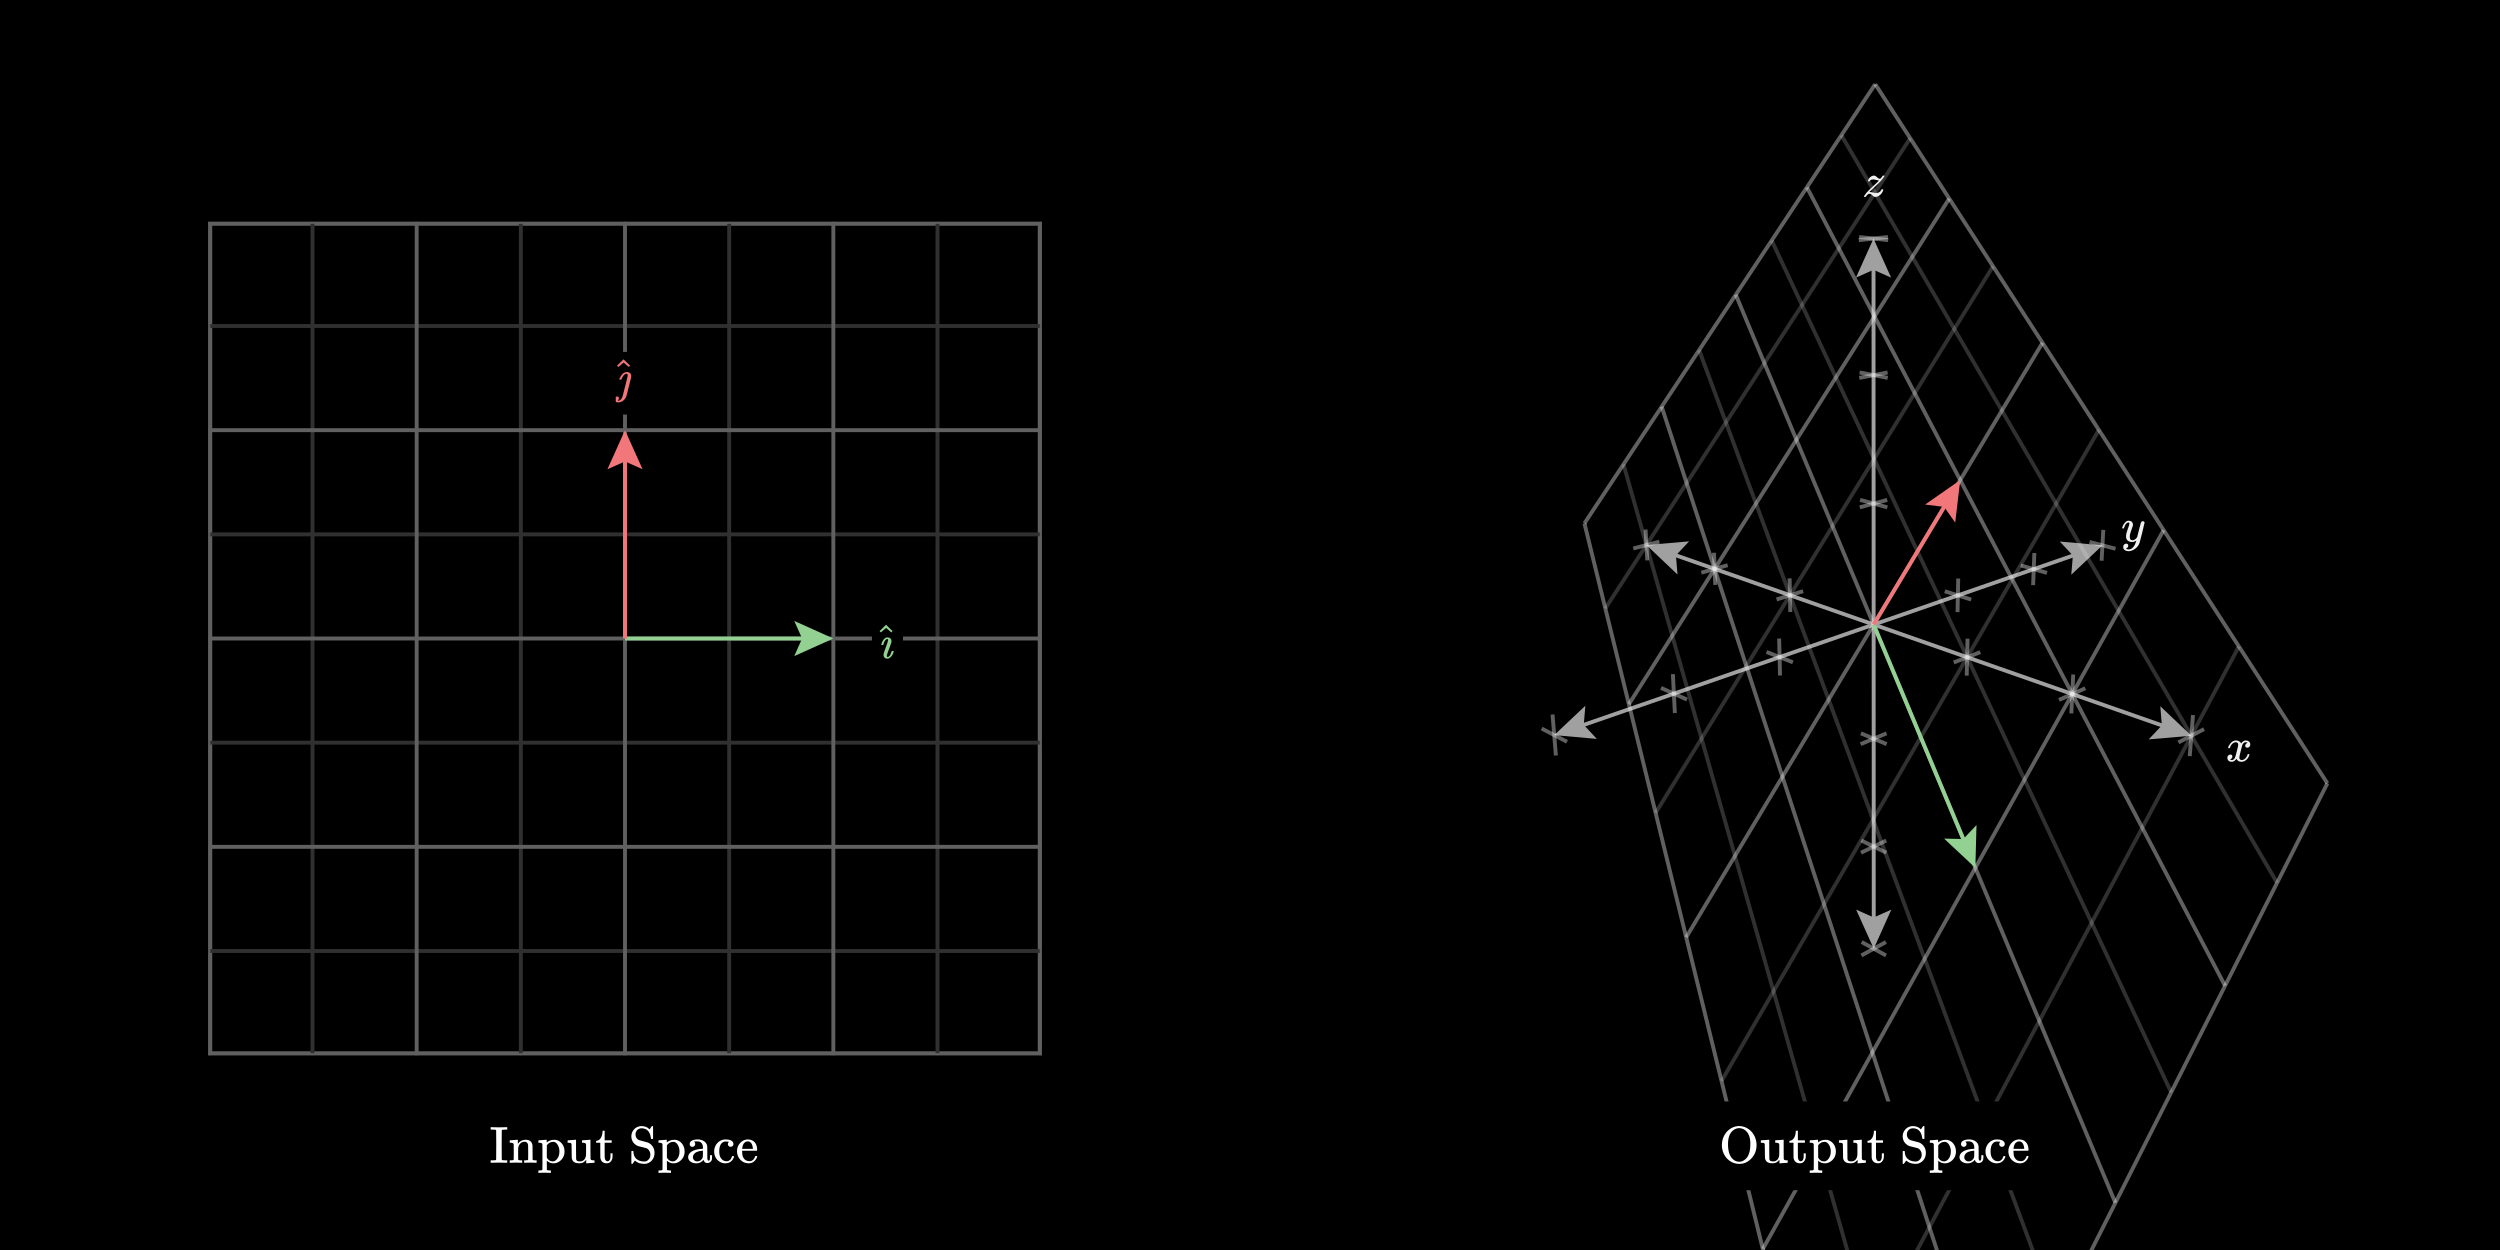 <svg width="960" height="480" viewBox="0 0 960 480" fill="none" xmlns="http://www.w3.org/2000/svg">
<rect x="0" y="0" width="960" height="480" fill="#808080" stroke="none"/>
<g clip-path="url(#clip0_1179_1335)">
<rect width="960" height="480" fill="black"/>
<path d="M867.963 281.336H852.349V296.28H867.963V281.336Z" fill="black"/>
<g clip-path="url(#clip1_1179_1335)">
<path d="M855.599 287.105C855.683 286.598 856.009 286.013 856.576 285.349C857.143 284.686 857.843 284.348 858.675 284.336C859.098 284.336 859.484 284.445 859.834 284.662C860.183 284.879 860.443 285.15 860.612 285.476C861.118 284.716 861.728 284.336 862.44 284.336C862.886 284.336 863.272 284.469 863.598 284.734C863.924 285 864.093 285.356 864.105 285.802C864.105 286.152 864.02 286.435 863.851 286.653C863.682 286.87 863.519 287.002 863.363 287.051C863.206 287.099 863.067 287.123 862.946 287.123C862.717 287.123 862.53 287.057 862.385 286.924C862.241 286.791 862.168 286.616 862.168 286.399C862.168 285.844 862.47 285.464 863.073 285.259C862.94 285.102 862.699 285.024 862.349 285.024C862.192 285.024 862.078 285.036 862.005 285.06C861.547 285.253 861.209 285.651 860.992 286.254C860.268 288.921 859.906 290.477 859.906 290.924C859.906 291.261 860.002 291.503 860.195 291.648C860.389 291.792 860.6 291.865 860.829 291.865C861.275 291.865 861.716 291.666 862.15 291.268C862.584 290.869 862.88 290.381 863.037 289.802C863.073 289.681 863.109 289.615 863.145 289.603C863.182 289.59 863.278 289.578 863.435 289.566H863.507C863.688 289.566 863.779 289.615 863.779 289.711C863.779 289.723 863.767 289.79 863.743 289.91C863.55 290.598 863.176 291.207 862.621 291.738C862.066 292.269 861.42 292.534 860.684 292.534C859.84 292.534 859.2 292.154 858.766 291.394C858.271 292.142 857.704 292.516 857.065 292.516H856.956C856.365 292.516 855.942 292.359 855.689 292.046C855.436 291.732 855.303 291.4 855.291 291.05C855.291 290.664 855.406 290.351 855.635 290.109C855.864 289.868 856.135 289.747 856.449 289.747C856.968 289.747 857.227 290.001 857.227 290.507C857.227 290.749 857.155 290.96 857.01 291.141C856.865 291.322 856.727 291.442 856.594 291.503C856.461 291.563 856.383 291.593 856.359 291.593L856.304 291.611C856.304 291.623 856.341 291.648 856.413 291.684C856.485 291.72 856.582 291.762 856.703 291.81C856.823 291.859 856.938 291.877 857.046 291.865C857.481 291.865 857.855 291.593 858.168 291.05C858.277 290.857 858.416 290.447 858.585 289.82C858.754 289.192 858.923 288.541 859.091 287.865C859.26 287.189 859.357 286.791 859.381 286.671C859.441 286.345 859.472 286.11 859.472 285.965C859.472 285.627 859.381 285.386 859.2 285.241C859.019 285.096 858.814 285.024 858.585 285.024C858.102 285.024 857.65 285.217 857.227 285.603C856.805 285.989 856.51 286.484 856.341 287.087C856.316 287.195 856.286 287.256 856.25 287.268C856.214 287.28 856.117 287.292 855.961 287.304H855.707C855.635 287.232 855.599 287.165 855.599 287.105Z" fill="#F0F0F0"/>
</g>
<path d="M827.338 196.949H811.953V215.726H827.338V196.949Z" fill="black"/>
<g clip-path="url(#clip2_1179_1335)">
<path d="M814.919 202.755C814.919 202.586 815.009 202.297 815.19 201.886C815.371 201.476 815.661 201.048 816.059 200.601C816.457 200.155 816.904 199.937 817.399 199.949C817.893 199.949 818.292 200.088 818.593 200.366C818.895 200.643 819.052 201.029 819.064 201.524C819.04 201.754 819.022 201.88 819.01 201.904C819.01 201.941 818.913 202.218 818.72 202.737C818.527 203.256 818.328 203.841 818.123 204.493C817.917 205.145 817.821 205.664 817.833 206.05C817.833 206.569 817.917 206.931 818.086 207.136C818.255 207.341 818.509 207.45 818.847 207.462C819.124 207.462 819.384 207.395 819.625 207.263C819.866 207.13 820.054 206.991 820.186 206.846C820.319 206.701 820.482 206.502 820.675 206.249C820.675 206.237 820.705 206.116 820.766 205.887C820.826 205.658 820.91 205.302 821.019 204.819C821.128 204.336 821.242 203.89 821.363 203.479C821.821 201.669 822.075 200.722 822.123 200.637C822.28 200.311 822.54 200.148 822.902 200.148C823.058 200.148 823.185 200.191 823.282 200.275C823.378 200.36 823.445 200.432 823.481 200.492C823.517 200.553 823.529 200.607 823.517 200.655C823.517 200.812 823.221 202.079 822.63 204.457C822.039 206.834 821.701 208.138 821.616 208.367C821.278 209.368 820.693 210.165 819.86 210.756C819.028 211.348 818.195 211.649 817.362 211.661C816.819 211.661 816.343 211.529 815.932 211.263C815.522 210.998 815.317 210.599 815.317 210.068C815.317 209.803 815.359 209.58 815.444 209.399C815.528 209.218 815.643 209.085 815.787 209C815.932 208.916 816.053 208.856 816.15 208.819C816.246 208.783 816.349 208.765 816.457 208.765C816.988 208.765 817.254 209.018 817.254 209.525C817.254 209.767 817.181 209.978 817.037 210.159C816.892 210.34 816.753 210.461 816.62 210.521C816.487 210.581 816.409 210.611 816.385 210.611L816.331 210.63C816.355 210.69 816.469 210.762 816.674 210.847C816.88 210.931 817.085 210.974 817.29 210.974H817.435C817.64 210.974 817.797 210.961 817.905 210.937C818.304 210.829 818.672 210.599 819.01 210.249C819.348 209.899 819.607 209.525 819.788 209.127C819.969 208.729 820.108 208.391 820.204 208.113C820.301 207.836 820.349 207.655 820.349 207.57L820.241 207.643C820.168 207.691 820.054 207.757 819.897 207.842C819.74 207.926 819.583 207.999 819.426 208.059C819.185 208.119 818.949 208.15 818.72 208.15C818.165 208.15 817.676 208.017 817.254 207.751C816.831 207.486 816.554 207.057 816.421 206.466C816.409 206.382 816.403 206.195 816.403 205.905C816.403 205.217 816.614 204.318 817.037 203.208C817.459 202.097 817.67 201.392 817.67 201.09C817.67 201.078 817.67 201.066 817.67 201.054C817.67 200.945 817.67 200.873 817.67 200.836C817.67 200.8 817.646 200.758 817.598 200.71C817.549 200.661 817.483 200.637 817.399 200.637H817.326C817.049 200.637 816.795 200.752 816.566 200.981C816.337 201.21 816.156 201.458 816.023 201.723C815.89 201.989 815.787 202.242 815.715 202.484C815.643 202.725 815.594 202.858 815.57 202.882C815.546 202.906 815.45 202.918 815.281 202.918H815.027C814.955 202.846 814.919 202.791 814.919 202.755Z" fill="#F0F0F0"/>
</g>
<path d="M727.388 64.425H712.838V79.369H727.388V64.425Z" fill="black"/>
<g clip-path="url(#clip3_1179_1335)">
<path d="M721.428 69.308C721.307 69.308 720.987 69.241 720.468 69.108C719.95 68.976 719.57 68.909 719.328 68.909C719.087 68.909 718.882 68.933 718.713 68.982C718.544 69.03 718.405 69.09 718.297 69.163C718.188 69.235 718.116 69.302 718.079 69.362C718.043 69.422 718.001 69.489 717.953 69.561L717.916 69.633C717.88 69.669 717.79 69.688 717.645 69.688C717.392 69.688 717.265 69.639 717.265 69.543C717.265 69.483 717.283 69.398 717.319 69.289C717.476 68.819 717.735 68.415 718.097 68.077C718.459 67.739 718.858 67.534 719.292 67.461C719.437 67.437 719.539 67.425 719.6 67.425C719.901 67.425 720.173 67.528 720.414 67.733C720.655 67.938 720.885 68.137 721.102 68.33C721.319 68.523 721.548 68.626 721.79 68.638C722.055 68.638 722.321 68.439 722.586 68.041C722.851 67.642 722.99 67.443 723.002 67.443C723.014 67.431 723.105 67.425 723.274 67.425H723.509C723.581 67.498 723.618 67.546 723.618 67.57C723.618 67.618 723.587 67.703 723.527 67.823C723.467 67.944 723.382 68.071 723.274 68.204C723.165 68.336 723.063 68.469 722.966 68.602C722.87 68.734 722.785 68.849 722.713 68.945L722.586 69.108C722.067 69.724 721.247 70.538 720.125 71.552C719.002 72.565 718.309 73.217 718.043 73.506L717.826 73.724L718.097 73.742C718.363 73.742 718.749 73.808 719.256 73.941C719.763 74.073 720.143 74.14 720.396 74.14C720.855 74.14 721.277 74.025 721.663 73.796C722.049 73.567 722.302 73.265 722.423 72.891C722.471 72.782 722.514 72.716 722.55 72.692C722.586 72.668 722.676 72.656 722.821 72.656C723.051 72.656 723.165 72.716 723.165 72.837C723.165 72.897 723.159 72.951 723.147 73C722.942 73.748 722.544 74.369 721.953 74.864C721.361 75.359 720.77 75.612 720.179 75.624C719.865 75.624 719.588 75.522 719.346 75.316C719.105 75.111 718.87 74.906 718.64 74.701C718.411 74.496 718.182 74.393 717.953 74.393C717.422 74.393 716.945 74.755 716.523 75.479C716.45 75.576 716.348 75.624 716.215 75.624H716.125H715.889C715.817 75.552 715.781 75.497 715.781 75.461C715.781 75.28 716.131 74.761 716.831 73.905C717.301 73.362 718.097 72.577 719.22 71.552C720.342 70.526 721.036 69.875 721.301 69.597C721.446 69.404 721.488 69.308 721.428 69.308Z" fill="#F0F0F0"/>
</g>
<path d="M644.159 220.621L632.23 209.296L648.618 207.879L643.557 213.259L644.159 220.621Z" fill="#A0A0A0"/>
<path d="M829.55 271.188L841.479 282.513L825.091 283.93L830.152 278.55L829.55 271.188Z" fill="#A0A0A0"/>
<path d="M837.703 281.192L636.006 210.617" stroke="#A0A0A0" stroke-width="1.5"/>
<path d="M613.2 283.749L596.817 282.276L608.784 270.991L608.157 278.351L613.2 283.749Z" fill="#A0A0A0"/>
<path d="M790.952 207.944L807.335 209.417L795.368 220.702L795.995 213.342L790.952 207.944Z" fill="#A0A0A0"/>
<path d="M803.555 210.725L600.597 280.968" stroke="#A0A0A0" stroke-width="1.5"/>
<path d="M726.264 349.298L719.519 364.3L712.764 349.302L719.515 352.3L726.264 349.298Z" fill="#A0A0A0"/>
<path d="M712.684 106.607L719.429 91.605L726.184 106.603L719.433 103.605L712.684 106.607Z" fill="#A0A0A0"/>
<path d="M719.43 95.605L719.518 360.3" stroke="#A0A0A0" stroke-width="1.5"/>
<path opacity="0.4" d="M724.746 194.82L714.268 191.948" stroke="#F0F0F0" stroke-width="1.5"/>
<path opacity="0.4" d="M724.69 191.954L714.145 194.813" stroke="#F0F0F0" stroke-width="1.5"/>
<path opacity="0.4" d="M724.476 285.757L714.588 281.59" stroke="#F0F0F0" stroke-width="1.5"/>
<path opacity="0.4" d="M724.427 281.599L714.477 285.747" stroke="#F0F0F0" stroke-width="1.5"/>
<path opacity="0.4" d="M760.439 250.418L750.228 254.389" stroke="#F0F0F0" stroke-width="1.5"/>
<path opacity="0.4" d="M755.542 245.249L755.216 259.458" stroke="#F0F0F0" stroke-width="1.5"/>
<path opacity="0.4" d="M692.407 227.002L682.201 230.184" stroke="#F0F0F0" stroke-width="1.5"/>
<path opacity="0.4" d="M687.209 222.096L687.478 235.011" stroke="#F0F0F0" stroke-width="1.5"/>
<path opacity="0.4" d="M756.939 230.241L746.786 227.043" stroke="#F0F0F0" stroke-width="1.5"/>
<path opacity="0.4" d="M751.954 222.144L751.692 235.062" stroke="#F0F0F0" stroke-width="1.5"/>
<path opacity="0.4" d="M688.471 254.336L678.338 250.348" stroke="#F0F0F0" stroke-width="1.5"/>
<path opacity="0.4" d="M683.19 245.189L683.528 259.394" stroke="#F0F0F0" stroke-width="1.5"/>
<path opacity="0.4" d="M724.894 145.11L714.093 143.02" stroke="#F0F0F0" stroke-width="1.5"/>
<path opacity="0.4" d="M724.834 143.024L713.963 145.106" stroke="#F0F0F0" stroke-width="1.5"/>
<path opacity="0.4" d="M724.352 327.454L714.735 322.751" stroke="#F0F0F0" stroke-width="1.5"/>
<path opacity="0.4" d="M724.306 322.762L714.63 327.443" stroke="#F0F0F0" stroke-width="1.5"/>
<path opacity="0.4" d="M800.749 264.292L790.653 268.773" stroke="#F0F0F0" stroke-width="1.5"/>
<path opacity="0.4" d="M796.121 258.997L795.379 273.953" stroke="#F0F0F0" stroke-width="1.5"/>
<path opacity="0.4" d="M663.439 217.032L653.312 219.904" stroke="#F0F0F0" stroke-width="1.5"/>
<path opacity="0.4" d="M658.171 212.258L658.654 224.608" stroke="#F0F0F0" stroke-width="1.5"/>
<path opacity="0.4" d="M786.036 220.002L775.952 217.113" stroke="#F0F0F0" stroke-width="1.5"/>
<path opacity="0.4" d="M781.196 212.345L780.718 224.7" stroke="#F0F0F0" stroke-width="1.5"/>
<path opacity="0.4" d="M647.817 268.642L637.814 264.145" stroke="#F0F0F0" stroke-width="1.5"/>
<path opacity="0.4" d="M642.389 258.862L643.144 273.81" stroke="#F0F0F0" stroke-width="1.5"/>
<path opacity="0.4" d="M725.052 92.212L713.907 91.009" stroke="#F0F0F0" stroke-width="1.5"/>
<path opacity="0.4" d="M724.986 91.012L713.77 92.209" stroke="#F0F0F0" stroke-width="1.5"/>
<path opacity="0.4" d="M724.235 366.908L714.874 361.731" stroke="#F0F0F0" stroke-width="1.5"/>
<path opacity="0.4" d="M724.192 361.743L714.774 366.896" stroke="#F0F0F0" stroke-width="1.5"/>
<path opacity="0.4" d="M846.36 279.99L836.5 285.086" stroke="#F0F0F0" stroke-width="1.5"/>
<path opacity="0.4" d="M842.116 274.581L840.848 290.362" stroke="#F0F0F0" stroke-width="1.5"/>
<path opacity="0.4" d="M637.203 208.002L627.186 210.608" stroke="#F0F0F0" stroke-width="1.5"/>
<path opacity="0.4" d="M631.901 203.357L632.557 215.19" stroke="#F0F0F0" stroke-width="1.5"/>
<path opacity="0.4" d="M812.362 210.737L802.379 208.116" stroke="#F0F0F0" stroke-width="1.5"/>
<path opacity="0.4" d="M807.662 203.475L807.01 215.315" stroke="#F0F0F0" stroke-width="1.5"/>
<path opacity="0.4" d="M601.74 284.857L591.991 279.747" stroke="#F0F0F0" stroke-width="1.5"/>
<path opacity="0.4" d="M596.171 274.351L597.456 290.12" stroke="#F0F0F0" stroke-width="1.5"/>
<path opacity="0.4" d="M608.42 200.964L718.293 647.901" stroke="#F0F0F0" stroke-width="1.5"/>
<path opacity="0.2" d="M623.41 178.323L743.133 598.748" stroke="#F0F0F0" stroke-width="1.5"/>
<path opacity="0.4" d="M638.086 156.154L767.049 551.426" stroke="#F0F0F0" stroke-width="1.5"/>
<path opacity="0.2" d="M652.459 134.445L790.089 505.835" stroke="#F0F0F0" stroke-width="1.5"/>
<path opacity="0.4" d="M666.537 113.179L812.303 461.88" stroke="#F0F0F0" stroke-width="1.5"/>
<path opacity="0.2" d="M680.33 92.346L833.732 419.477" stroke="#F0F0F0" stroke-width="1.5"/>
<path opacity="0.4" d="M693.846 71.93L854.419 378.543" stroke="#F0F0F0" stroke-width="1.5"/>
<path opacity="0.2" d="M707.093 51.92L874.401 339.004" stroke="#F0F0F0" stroke-width="1.5"/>
<path opacity="0.4" d="M720.08 32.303L893.713 300.79" stroke="#F0F0F0" stroke-width="1.5"/>
<path opacity="0.4" d="M608.42 200.964L720.08 32.303" stroke="#F0F0F0" stroke-width="1.5"/>
<path opacity="0.2" d="M616.451 233.631L733.519 53.084" stroke="#F0F0F0" stroke-width="1.5"/>
<path opacity="0.4" d="M625.494 270.418L748.504 76.255" stroke="#F0F0F0" stroke-width="1.5"/>
<path opacity="0.2" d="M635.755 312.157L765.319 102.255" stroke="#F0F0F0" stroke-width="1.5"/>
<path opacity="0.4" d="M647.498 359.922L784.32 131.636" stroke="#F0F0F0" stroke-width="1.5"/>
<path opacity="0.2" d="M661.066 415.116L805.963 165.103" stroke="#F0F0F0" stroke-width="1.5"/>
<path opacity="0.4" d="M676.924 479.622L830.841 203.572" stroke="#F0F0F0" stroke-width="1.5"/>
<path opacity="0.2" d="M695.703 556.011L859.738 248.255" stroke="#F0F0F0" stroke-width="1.5"/>
<path opacity="0.4" d="M718.293 647.901L893.713 300.79" stroke="#F0F0F0" stroke-width="1.5"/>
<path d="M758.977 316.812L758.534 333.255L746.521 322.019L753.906 322.183L758.977 316.812Z" fill="#92D192"/>
<path d="M719.478 239.824L756.991 329.564" stroke="#92D192" stroke-width="1.5"/>
<path d="M739.222 193.751L752.723 184.355L750.801 200.691L746.554 194.648L739.222 193.751Z" fill="#F2777A"/>
<path d="M719.478 239.824L750.667 187.786" stroke="#F2777A" stroke-width="1.5"/>
<rect x="653.07" y="422.968" width="134.019" height="34.065" fill="black"/>
<rect x="174.981" y="422.968" width="134.019" height="34.065" fill="black"/>
<path d="M194.56 446.5C194.347 446.46 193.36 446.44 191.6 446.44C189.84 446.44 188.853 446.46 188.64 446.5H188.42V445.58H188.86C189.38 445.58 189.82 445.56 190.18 445.52C190.34 445.48 190.453 445.407 190.52 445.3C190.547 445.26 190.56 443.38 190.56 439.66C190.56 435.953 190.547 434.08 190.52 434.04C190.453 433.933 190.34 433.86 190.18 433.82C189.82 433.78 189.38 433.76 188.86 433.76H188.42V432.84H188.64C188.853 432.88 189.84 432.9 191.6 432.9C193.36 432.9 194.347 432.88 194.56 432.84H194.78V433.76H194.34C193.82 433.76 193.38 433.78 193.02 433.82C192.86 433.86 192.747 433.933 192.68 434.04C192.653 434.08 192.64 435.953 192.64 439.66C192.64 443.38 192.653 445.26 192.68 445.3C192.747 445.407 192.86 445.48 193.02 445.52C193.38 445.56 193.82 445.58 194.34 445.58H194.78V446.5H194.56ZM195.767 437.88C195.82 437.88 196.327 437.847 197.287 437.78C198.26 437.7 198.76 437.66 198.787 437.66H198.847V438.46C198.847 438.967 198.853 439.22 198.867 439.22L198.887 439.2C199.607 438.173 200.627 437.66 201.947 437.66C203.48 437.713 204.327 438.467 204.487 439.92C204.5 440.013 204.507 440.94 204.507 442.7C204.507 444.407 204.513 445.273 204.527 445.3C204.633 445.487 204.967 445.58 205.527 445.58H205.747H206.067V446.5H205.907C205.733 446.46 204.987 446.44 203.667 446.44C202.347 446.44 201.6 446.46 201.427 446.5H201.267V445.58H201.587H201.747C202.453 445.58 202.807 445.473 202.807 445.26C202.82 445.233 202.827 444.313 202.827 442.5C202.813 440.7 202.8 439.747 202.787 439.64C202.693 439.213 202.54 438.907 202.327 438.72C202.127 438.52 201.813 438.42 201.387 438.42C200.787 438.42 200.26 438.647 199.807 439.1C199.34 439.567 199.067 440.153 198.987 440.86C198.987 440.873 198.987 441 198.987 441.24C198.987 441.467 198.98 441.76 198.967 442.12C198.967 442.48 198.967 442.82 198.967 443.14C198.967 443.34 198.967 443.553 198.967 443.78C198.967 443.993 198.967 444.187 198.967 444.36C198.98 444.533 198.987 444.693 198.987 444.84C198.987 444.973 198.987 445.087 198.987 445.18V445.3C199.093 445.487 199.427 445.58 199.987 445.58H200.207H200.527V446.5H200.367C200.193 446.46 199.447 446.44 198.127 446.44C196.807 446.44 196.06 446.46 195.887 446.5H195.727V445.58H196.047H196.267C196.827 445.58 197.16 445.487 197.267 445.3V445.14C197.267 445.02 197.267 444.867 197.267 444.68C197.267 444.493 197.267 444.287 197.267 444.06C197.28 443.82 197.287 443.56 197.287 443.28C197.287 442.987 197.287 442.707 197.287 442.44C197.287 442.027 197.28 441.587 197.267 441.12C197.267 440.64 197.267 440.247 197.267 439.94V439.48C197.227 439.227 197.127 439.06 196.967 438.98C196.82 438.887 196.527 438.827 196.087 438.8H195.727V438.34C195.727 438.033 195.74 437.88 195.767 437.88ZM206.78 437.88C206.833 437.88 207.353 437.847 208.34 437.78C209.327 437.7 209.833 437.66 209.86 437.66H209.92V438.18L209.94 438.7L210.1 438.56C210.913 437.973 211.833 437.68 212.86 437.68C213.153 437.68 213.367 437.693 213.5 437.72C214.433 437.907 215.213 438.407 215.84 439.22C216.467 440.033 216.78 441.02 216.78 442.18C216.78 442.433 216.767 442.667 216.74 442.88C216.607 443.747 216.28 444.493 215.76 445.12C215.253 445.747 214.593 446.213 213.78 446.52C213.38 446.653 212.967 446.72 212.54 446.72C211.633 446.72 210.833 446.427 210.14 445.84L209.98 445.7V447.4C209.98 448.56 209.987 449.153 210 449.18C210.107 449.367 210.44 449.46 211 449.46H211.22H211.54V450.38H211.38C211.207 450.34 210.46 450.32 209.14 450.32C207.82 450.32 207.073 450.34 206.9 450.38H206.74V449.46H207.06H207.28C207.84 449.46 208.173 449.367 208.28 449.18V449.02C208.28 448.927 208.28 448.793 208.28 448.62C208.28 448.46 208.28 448.267 208.28 448.04C208.293 447.813 208.3 447.553 208.3 447.26C208.3 446.967 208.3 446.673 208.3 446.38C208.3 446.073 208.3 445.747 208.3 445.4C208.3 445.04 208.3 444.7 208.3 444.38C208.3 443.927 208.3 443.453 208.3 442.96C208.3 442.467 208.3 442.027 208.3 441.64C208.3 441.253 208.293 440.9 208.28 440.58C208.28 440.247 208.28 439.987 208.28 439.8C208.28 439.6 208.28 439.493 208.28 439.48C208.24 439.227 208.14 439.06 207.98 438.98C207.833 438.887 207.54 438.827 207.1 438.8H206.74V438.34C206.74 438.033 206.753 437.88 206.78 437.88ZM212.44 438.46C211.493 438.46 210.673 438.893 209.98 439.76V444.54C210.527 445.5 211.273 445.98 212.22 445.98C212.78 445.98 213.287 445.733 213.74 445.24C214.46 444.493 214.82 443.46 214.82 442.14C214.82 441.22 214.613 440.407 214.2 439.7C213.787 438.993 213.293 438.587 212.72 438.48C212.667 438.467 212.573 438.46 212.44 438.46ZM217.993 437.88C218.046 437.88 218.573 437.847 219.573 437.78C220.586 437.7 221.106 437.66 221.133 437.66H221.193V441.28C221.206 443.733 221.22 445 221.233 445.08C221.3 445.44 221.446 445.68 221.673 445.8C221.9 445.92 222.253 445.98 222.733 445.98C223.106 445.98 223.42 445.92 223.673 445.8C224.446 445.427 224.9 444.7 225.033 443.62C225.033 443.607 225.033 443.493 225.033 443.28C225.046 443.067 225.053 442.8 225.053 442.48C225.053 442.147 225.053 441.833 225.053 441.54C225.053 441.247 225.053 440.94 225.053 440.62C225.053 440.287 225.053 440.013 225.053 439.8L225.033 439.48C224.993 439.227 224.893 439.06 224.733 438.98C224.586 438.887 224.293 438.827 223.853 438.8H223.493V437.88C223.52 437.88 224.026 437.847 225.013 437.78C226.013 437.713 226.54 437.673 226.593 437.66H226.733V441.22C226.733 443.62 226.74 444.84 226.753 444.88C226.793 445.147 226.886 445.327 227.033 445.42C227.193 445.5 227.493 445.553 227.933 445.58H228.293V446.5C228.266 446.5 227.766 446.533 226.793 446.6C225.82 446.667 225.306 446.707 225.253 446.72H225.113V445.34C224.553 446.02 224.013 446.427 223.493 446.56C223.24 446.653 222.886 446.7 222.433 446.7C221.58 446.7 220.92 446.547 220.453 446.24C219.986 445.92 219.686 445.413 219.553 444.72C219.54 444.627 219.526 443.713 219.513 441.98C219.5 440.527 219.486 439.713 219.473 439.54C219.473 439.367 219.44 439.227 219.373 439.12C219.24 438.907 218.84 438.8 218.173 438.8H217.953V438.34C217.953 438.033 217.966 437.88 217.993 437.88ZM231.386 434.5V434.2H232.186V437.88H234.886V438.8H232.186V441.68C232.2 443.347 232.206 444.293 232.206 444.52C232.22 444.733 232.266 444.94 232.346 445.14C232.533 445.66 232.86 445.92 233.326 445.92C233.913 445.92 234.273 445.447 234.406 444.5C234.42 444.393 234.426 444.087 234.426 443.58V442.88H235.226V443.58C235.226 444.193 235.193 444.633 235.126 444.9C234.98 445.433 234.726 445.867 234.366 446.2C234.02 446.533 233.56 446.7 232.986 446.7C232.266 446.7 231.693 446.507 231.266 446.12C230.84 445.72 230.593 445.18 230.526 444.5C230.513 444.407 230.506 443.42 230.506 441.54V438.8H228.926V438.06H229.106C229.6 438.02 230.02 437.807 230.366 437.42C230.98 436.78 231.32 435.807 231.386 434.5ZM243.12 441.96C243.2 442.04 243.24 442.127 243.24 442.22C243.24 443.407 243.62 444.34 244.38 445.02C245.153 445.687 246.173 446.02 247.44 446.02C247.96 446.02 248.413 445.847 248.8 445.5C249.427 444.98 249.74 444.28 249.74 443.4C249.74 442.827 249.587 442.307 249.28 441.84C248.987 441.36 248.607 441.04 248.14 440.88C246.14 440.387 245.133 440.133 245.12 440.12C244.347 439.853 243.707 439.387 243.2 438.72C242.693 438.04 242.44 437.253 242.44 436.36C242.44 435.56 242.647 434.847 243.06 434.22C243.473 433.593 243.987 433.127 244.6 432.82C245.133 432.553 245.667 432.42 246.2 432.42C247.253 432.42 248.107 432.647 248.76 433.1C248.96 433.233 249.187 433.427 249.44 433.68L249.86 433.06C249.927 432.967 249.993 432.867 250.06 432.76C250.14 432.653 250.207 432.567 250.26 432.5L250.32 432.42C250.333 432.42 250.36 432.42 250.4 432.42C250.44 432.407 250.48 432.4 250.52 432.4C250.613 432.4 250.7 432.44 250.78 432.52V437.26L250.66 437.38H250.3C250.153 437.38 250.067 437.36 250.04 437.32C250.013 437.28 249.98 437.147 249.94 436.92C249.713 435.24 249.04 434.127 247.92 433.58C247.427 433.367 246.927 433.26 246.42 433.26C245.727 433.26 245.153 433.487 244.7 433.94C244.26 434.38 244.04 434.953 244.04 435.66C244.04 436.113 244.153 436.533 244.38 436.92C244.607 437.293 244.927 437.587 245.34 437.8C245.473 437.867 246.1 438.033 247.22 438.3C248.167 438.553 248.673 438.693 248.74 438.72C249.5 439.013 250.12 439.513 250.6 440.22C251.093 440.913 251.34 441.733 251.34 442.68C251.34 443.773 251.04 444.7 250.44 445.46C249.84 446.207 249.053 446.68 248.08 446.88C247.947 446.907 247.707 446.92 247.36 446.92C245.947 446.92 244.8 446.533 243.92 445.76C243.853 445.693 243.807 445.667 243.78 445.68C243.727 445.747 243.627 445.887 243.48 446.1C243.333 446.3 243.2 446.48 243.08 446.64C242.96 446.813 242.9 446.907 242.9 446.92C242.873 446.933 242.807 446.94 242.7 446.94C242.607 446.94 242.52 446.9 242.44 446.82V444.48C242.44 442.893 242.447 442.087 242.46 442.06C242.487 441.993 242.62 441.96 242.86 441.96H243.12ZM252.893 437.88C252.946 437.88 253.466 437.847 254.453 437.78C255.44 437.7 255.946 437.66 255.973 437.66H256.033V438.18L256.053 438.7L256.213 438.56C257.026 437.973 257.946 437.68 258.973 437.68C259.266 437.68 259.48 437.693 259.613 437.72C260.546 437.907 261.326 438.407 261.953 439.22C262.58 440.033 262.893 441.02 262.893 442.18C262.893 442.433 262.88 442.667 262.853 442.88C262.72 443.747 262.393 444.493 261.873 445.12C261.366 445.747 260.706 446.213 259.893 446.52C259.493 446.653 259.08 446.72 258.653 446.72C257.746 446.72 256.946 446.427 256.253 445.84L256.093 445.7V447.4C256.093 448.56 256.1 449.153 256.113 449.18C256.22 449.367 256.553 449.46 257.113 449.46H257.333H257.653V450.38H257.493C257.32 450.34 256.573 450.32 255.253 450.32C253.933 450.32 253.186 450.34 253.013 450.38H252.853V449.46H253.173H253.393C253.953 449.46 254.286 449.367 254.393 449.18V449.02C254.393 448.927 254.393 448.793 254.393 448.62C254.393 448.46 254.393 448.267 254.393 448.04C254.406 447.813 254.413 447.553 254.413 447.26C254.413 446.967 254.413 446.673 254.413 446.38C254.413 446.073 254.413 445.747 254.413 445.4C254.413 445.04 254.413 444.7 254.413 444.38C254.413 443.927 254.413 443.453 254.413 442.96C254.413 442.467 254.413 442.027 254.413 441.64C254.413 441.253 254.406 440.9 254.393 440.58C254.393 440.247 254.393 439.987 254.393 439.8C254.393 439.6 254.393 439.493 254.393 439.48C254.353 439.227 254.253 439.06 254.093 438.98C253.946 438.887 253.653 438.827 253.213 438.8H252.853V438.34C252.853 438.033 252.866 437.88 252.893 437.88ZM258.553 438.46C257.606 438.46 256.786 438.893 256.093 439.76V444.54C256.64 445.5 257.386 445.98 258.333 445.98C258.893 445.98 259.4 445.733 259.853 445.24C260.573 444.493 260.933 443.46 260.933 442.14C260.933 441.22 260.726 440.407 260.313 439.7C259.9 438.993 259.406 438.587 258.833 438.48C258.78 438.467 258.686 438.46 258.553 438.46ZM266.646 440.08C266.446 440.293 266.193 440.4 265.886 440.4C265.58 440.4 265.326 440.293 265.126 440.08C264.926 439.867 264.826 439.613 264.826 439.32C264.826 439.133 264.88 438.92 264.986 438.68C265.16 438.32 265.506 438.04 266.026 437.84C266.546 437.64 267.18 437.54 267.926 437.54C268.806 437.54 269.566 437.74 270.206 438.14C270.86 438.54 271.286 439.06 271.486 439.7C271.553 439.887 271.586 440.1 271.586 440.34C271.6 440.567 271.606 441.327 271.606 442.62C271.606 443.927 271.606 444.693 271.606 444.92C271.62 445.133 271.66 445.3 271.726 445.42C271.806 445.607 271.94 445.7 272.126 445.7C272.3 445.7 272.426 445.607 272.506 445.42C272.586 445.26 272.626 444.893 272.626 444.32V443.6H273.426V444.38C273.413 444.913 273.393 445.227 273.366 445.32C273.246 445.693 273.026 446.007 272.706 446.26C272.386 446.5 272.006 446.62 271.566 446.62C271.233 446.62 270.933 446.507 270.666 446.28C270.413 446.04 270.24 445.753 270.146 445.42V445.34C270.106 445.38 270.026 445.473 269.906 445.62C269.786 445.753 269.7 445.847 269.646 445.9C268.993 446.447 268.233 446.72 267.366 446.72C266.673 446.72 266.053 446.573 265.506 446.28C264.96 445.987 264.593 445.6 264.406 445.12C264.3 444.867 264.246 444.613 264.246 444.36C264.246 443.733 264.506 443.16 265.026 442.64C265.333 442.333 265.713 442.08 266.166 441.88C267.073 441.467 268.233 441.22 269.646 441.14H269.926V440.7C269.926 440.247 269.886 439.913 269.806 439.7C269.673 439.26 269.44 438.913 269.106 438.66C268.773 438.407 268.36 438.28 267.866 438.28C266.973 438.28 266.526 438.333 266.526 438.44C266.82 438.64 266.966 438.933 266.966 439.32C266.966 439.613 266.86 439.867 266.646 440.08ZM269.926 443C269.926 442.227 269.92 441.84 269.906 441.84C269.866 441.84 269.833 441.847 269.806 441.86C267.98 441.98 266.813 442.52 266.306 443.48C266.16 443.747 266.086 444.047 266.086 444.38C266.086 444.833 266.246 445.213 266.566 445.52C266.886 445.827 267.28 445.98 267.746 445.98C268.28 445.98 268.733 445.82 269.106 445.5C269.493 445.18 269.746 444.787 269.866 444.32C269.893 444.227 269.913 443.787 269.926 443ZM281.306 440.1C281.093 440.287 280.84 440.38 280.546 440.38C280.253 440.38 280.006 440.28 279.806 440.08C279.606 439.88 279.506 439.633 279.506 439.34C279.506 439.033 279.606 438.78 279.806 438.58C279.873 438.513 279.9 438.473 279.886 438.46C279.886 438.447 279.826 438.433 279.706 438.42C279.36 438.367 279.033 438.34 278.726 438.34C278.046 438.34 277.513 438.553 277.126 438.98C276.5 439.607 276.186 440.653 276.186 442.12C276.186 443.213 276.393 444.073 276.806 444.7C277.353 445.513 278.086 445.92 279.006 445.92C279.34 445.92 279.633 445.853 279.886 445.72C280.446 445.44 280.833 444.92 281.046 444.16C281.073 444.053 281.106 443.987 281.146 443.96C281.186 443.933 281.293 443.92 281.466 443.92H281.746C281.826 444 281.866 444.06 281.866 444.1C281.866 444.353 281.7 444.747 281.366 445.28C280.7 446.24 279.76 446.72 278.546 446.72C277.88 446.72 277.246 446.567 276.646 446.26C275.326 445.58 274.533 444.447 274.266 442.86C274.253 442.78 274.246 442.567 274.246 442.22C274.246 441.873 274.253 441.653 274.266 441.56C274.4 440.52 274.813 439.627 275.506 438.88C276.213 438.133 277.08 437.693 278.106 437.56C278.12 437.56 278.18 437.56 278.286 437.56C278.393 437.547 278.486 437.54 278.566 437.54C280.286 437.54 281.293 437.993 281.586 438.9C281.626 439.02 281.646 439.173 281.646 439.36C281.646 439.667 281.533 439.913 281.306 440.1ZM290.753 441.6C290.753 441.693 290.706 441.787 290.613 441.88H284.973V442.18C284.973 443.167 285.106 443.913 285.373 444.42C285.853 445.407 286.68 445.9 287.853 445.9C288.426 445.9 288.906 445.687 289.293 445.26C289.56 444.993 289.766 444.647 289.913 444.22C289.953 444.073 289.993 443.98 290.033 443.94C290.073 443.9 290.18 443.88 290.353 443.88C290.62 443.88 290.753 443.947 290.753 444.08C290.753 444.133 290.733 444.22 290.693 444.34C290.44 445.033 290.033 445.607 289.473 446.06C288.926 446.5 288.253 446.72 287.453 446.72C287.2 446.72 286.906 446.687 286.573 446.62C285.813 446.473 285.133 446.127 284.533 445.58C283.933 445.033 283.506 444.373 283.253 443.6C283.093 443.12 283.013 442.633 283.013 442.14C283.013 440.913 283.373 439.88 284.093 439.04C284.813 438.187 285.7 437.693 286.753 437.56C286.806 437.547 286.9 437.54 287.033 437.54C288.246 437.54 289.166 437.9 289.793 438.62C290.433 439.327 290.753 440.32 290.753 441.6ZM289.113 441C288.993 439.547 288.5 438.667 287.633 438.36C287.54 438.32 287.4 438.293 287.213 438.28C286.52 438.28 285.953 438.6 285.513 439.24C285.246 439.667 285.073 440.26 284.993 441.02V441.16H289.113V441Z" fill="white"/>
<path d="M674.52 439.68C674.52 441.693 673.867 443.407 672.56 444.82C671.253 446.233 669.68 446.94 667.84 446.94C667.493 446.94 667.167 446.913 666.86 446.86C665.447 446.633 664.227 445.987 663.2 444.92C662.187 443.84 661.553 442.547 661.3 441.04C661.233 440.707 661.2 440.26 661.2 439.7C661.2 437.9 661.747 436.293 662.84 434.88C663.253 434.4 663.607 434.053 663.9 433.84C664.9 433.013 666.04 432.54 667.32 432.42C667.44 432.407 667.613 432.4 667.84 432.4C669.293 432.4 670.62 432.88 671.82 433.84C672.113 434.067 672.46 434.413 672.86 434.88C673.74 435.973 674.28 437.293 674.48 438.84C674.507 439.08 674.52 439.36 674.52 439.68ZM669.42 433.56C668.873 433.32 668.347 433.2 667.84 433.2C667.307 433.2 666.793 433.32 666.3 433.56C665.593 433.907 665.007 434.44 664.54 435.16C664.087 435.867 663.793 436.72 663.66 437.72C663.593 438.093 663.56 438.66 663.56 439.42C663.56 442.233 664.247 444.187 665.62 445.28C666.273 445.827 667.02 446.1 667.86 446.1C668.153 446.1 668.34 446.093 668.42 446.08C669.327 445.893 670.127 445.373 670.82 444.52C671.7 443.347 672.14 441.647 672.14 439.42C672.14 438.66 672.107 438.093 672.04 437.72C671.76 435.68 670.887 434.293 669.42 433.56ZM676.186 437.88C676.24 437.88 676.766 437.847 677.766 437.78C678.78 437.7 679.3 437.66 679.326 437.66H679.386V441.28C679.4 443.733 679.413 445 679.426 445.08C679.493 445.44 679.64 445.68 679.866 445.8C680.093 445.92 680.446 445.98 680.926 445.98C681.3 445.98 681.613 445.92 681.866 445.8C682.64 445.427 683.093 444.7 683.226 443.62C683.226 443.607 683.226 443.493 683.226 443.28C683.24 443.067 683.246 442.8 683.246 442.48C683.246 442.147 683.246 441.833 683.246 441.54C683.246 441.247 683.246 440.94 683.246 440.62C683.246 440.287 683.246 440.013 683.246 439.8L683.226 439.48C683.186 439.227 683.086 439.06 682.926 438.98C682.78 438.887 682.486 438.827 682.046 438.8H681.686V437.88C681.713 437.88 682.22 437.847 683.206 437.78C684.206 437.713 684.733 437.673 684.786 437.66H684.926V441.22C684.926 443.62 684.933 444.84 684.946 444.88C684.986 445.147 685.08 445.327 685.226 445.42C685.386 445.5 685.686 445.553 686.126 445.58H686.486V446.5C686.46 446.5 685.96 446.533 684.986 446.6C684.013 446.667 683.5 446.707 683.446 446.72H683.306V445.34C682.746 446.02 682.206 446.427 681.686 446.56C681.433 446.653 681.08 446.7 680.626 446.7C679.773 446.7 679.113 446.547 678.646 446.24C678.18 445.92 677.88 445.413 677.746 444.72C677.733 444.627 677.72 443.713 677.706 441.98C677.693 440.527 677.68 439.713 677.666 439.54C677.666 439.367 677.633 439.227 677.566 439.12C677.433 438.907 677.033 438.8 676.366 438.8H676.146V438.34C676.146 438.033 676.16 437.88 676.186 437.88ZM689.58 434.5V434.2H690.38V437.88H693.08V438.8H690.38V441.68C690.393 443.347 690.4 444.293 690.4 444.52C690.413 444.733 690.46 444.94 690.54 445.14C690.726 445.66 691.053 445.92 691.52 445.92C692.106 445.92 692.466 445.447 692.6 444.5C692.613 444.393 692.62 444.087 692.62 443.58V442.88H693.42V443.58C693.42 444.193 693.386 444.633 693.32 444.9C693.173 445.433 692.92 445.867 692.56 446.2C692.213 446.533 691.753 446.7 691.18 446.7C690.46 446.7 689.886 446.507 689.46 446.12C689.033 445.72 688.786 445.18 688.72 444.5C688.706 444.407 688.7 443.42 688.7 441.54V438.8H687.12V438.06H687.3C687.793 438.02 688.213 437.807 688.56 437.42C689.173 436.78 689.513 435.807 689.58 434.5ZM694.973 437.88C695.026 437.88 695.546 437.847 696.533 437.78C697.52 437.7 698.026 437.66 698.053 437.66H698.113V438.18L698.133 438.7L698.293 438.56C699.106 437.973 700.026 437.68 701.053 437.68C701.346 437.68 701.56 437.693 701.693 437.72C702.626 437.907 703.406 438.407 704.033 439.22C704.66 440.033 704.973 441.02 704.973 442.18C704.973 442.433 704.96 442.667 704.933 442.88C704.8 443.747 704.473 444.493 703.953 445.12C703.446 445.747 702.786 446.213 701.973 446.52C701.573 446.653 701.16 446.72 700.733 446.72C699.826 446.72 699.026 446.427 698.333 445.84L698.173 445.7V447.4C698.173 448.56 698.18 449.153 698.193 449.18C698.3 449.367 698.633 449.46 699.193 449.46H699.413H699.733V450.38H699.573C699.4 450.34 698.653 450.32 697.333 450.32C696.013 450.32 695.266 450.34 695.093 450.38H694.933V449.46H695.253H695.473C696.033 449.46 696.366 449.367 696.473 449.18V449.02C696.473 448.927 696.473 448.793 696.473 448.62C696.473 448.46 696.473 448.267 696.473 448.04C696.486 447.813 696.493 447.553 696.493 447.26C696.493 446.967 696.493 446.673 696.493 446.38C696.493 446.073 696.493 445.747 696.493 445.4C696.493 445.04 696.493 444.7 696.493 444.38C696.493 443.927 696.493 443.453 696.493 442.96C696.493 442.467 696.493 442.027 696.493 441.64C696.493 441.253 696.486 440.9 696.473 440.58C696.473 440.247 696.473 439.987 696.473 439.8C696.473 439.6 696.473 439.493 696.473 439.48C696.433 439.227 696.333 439.06 696.173 438.98C696.026 438.887 695.733 438.827 695.293 438.8H694.933V438.34C694.933 438.033 694.946 437.88 694.973 437.88ZM700.633 438.46C699.686 438.46 698.866 438.893 698.173 439.76V444.54C698.72 445.5 699.466 445.98 700.413 445.98C700.973 445.98 701.48 445.733 701.933 445.24C702.653 444.493 703.013 443.46 703.013 442.14C703.013 441.22 702.806 440.407 702.393 439.7C701.98 438.993 701.486 438.587 700.913 438.48C700.86 438.467 700.766 438.46 700.633 438.46ZM706.186 437.88C706.24 437.88 706.766 437.847 707.766 437.78C708.78 437.7 709.3 437.66 709.326 437.66H709.386V441.28C709.4 443.733 709.413 445 709.426 445.08C709.493 445.44 709.64 445.68 709.866 445.8C710.093 445.92 710.446 445.98 710.926 445.98C711.3 445.98 711.613 445.92 711.866 445.8C712.64 445.427 713.093 444.7 713.226 443.62C713.226 443.607 713.226 443.493 713.226 443.28C713.24 443.067 713.246 442.8 713.246 442.48C713.246 442.147 713.246 441.833 713.246 441.54C713.246 441.247 713.246 440.94 713.246 440.62C713.246 440.287 713.246 440.013 713.246 439.8L713.226 439.48C713.186 439.227 713.086 439.06 712.926 438.98C712.78 438.887 712.486 438.827 712.046 438.8H711.686V437.88C711.713 437.88 712.22 437.847 713.206 437.78C714.206 437.713 714.733 437.673 714.786 437.66H714.926V441.22C714.926 443.62 714.933 444.84 714.946 444.88C714.986 445.147 715.08 445.327 715.226 445.42C715.386 445.5 715.686 445.553 716.126 445.58H716.486V446.5C716.46 446.5 715.96 446.533 714.986 446.6C714.013 446.667 713.5 446.707 713.446 446.72H713.306V445.34C712.746 446.02 712.206 446.427 711.686 446.56C711.433 446.653 711.08 446.7 710.626 446.7C709.773 446.7 709.113 446.547 708.646 446.24C708.18 445.92 707.88 445.413 707.746 444.72C707.733 444.627 707.72 443.713 707.706 441.98C707.693 440.527 707.68 439.713 707.666 439.54C707.666 439.367 707.633 439.227 707.566 439.12C707.433 438.907 707.033 438.8 706.366 438.8H706.146V438.34C706.146 438.033 706.16 437.88 706.186 437.88ZM719.58 434.5V434.2H720.38V437.88H723.08V438.8H720.38V441.68C720.393 443.347 720.4 444.293 720.4 444.52C720.413 444.733 720.46 444.94 720.54 445.14C720.726 445.66 721.053 445.92 721.52 445.92C722.106 445.92 722.466 445.447 722.6 444.5C722.613 444.393 722.62 444.087 722.62 443.58V442.88H723.42V443.58C723.42 444.193 723.386 444.633 723.32 444.9C723.173 445.433 722.92 445.867 722.56 446.2C722.213 446.533 721.753 446.7 721.18 446.7C720.46 446.7 719.886 446.507 719.46 446.12C719.033 445.72 718.786 445.18 718.72 444.5C718.706 444.407 718.7 443.42 718.7 441.54V438.8H717.12V438.06H717.3C717.793 438.02 718.213 437.807 718.56 437.42C719.173 436.78 719.513 435.807 719.58 434.5ZM731.313 441.96C731.393 442.04 731.433 442.127 731.433 442.22C731.433 443.407 731.813 444.34 732.573 445.02C733.346 445.687 734.366 446.02 735.633 446.02C736.153 446.02 736.606 445.847 736.993 445.5C737.62 444.98 737.933 444.28 737.933 443.4C737.933 442.827 737.78 442.307 737.473 441.84C737.18 441.36 736.8 441.04 736.333 440.88C734.333 440.387 733.326 440.133 733.313 440.12C732.54 439.853 731.9 439.387 731.393 438.72C730.886 438.04 730.633 437.253 730.633 436.36C730.633 435.56 730.84 434.847 731.253 434.22C731.666 433.593 732.18 433.127 732.793 432.82C733.326 432.553 733.86 432.42 734.393 432.42C735.446 432.42 736.3 432.647 736.953 433.1C737.153 433.233 737.38 433.427 737.633 433.68L738.053 433.06C738.12 432.967 738.186 432.867 738.253 432.76C738.333 432.653 738.4 432.567 738.453 432.5L738.513 432.42C738.526 432.42 738.553 432.42 738.593 432.42C738.633 432.407 738.673 432.4 738.713 432.4C738.806 432.4 738.893 432.44 738.973 432.52V437.26L738.853 437.38H738.493C738.346 437.38 738.26 437.36 738.233 437.32C738.206 437.28 738.173 437.147 738.133 436.92C737.906 435.24 737.233 434.127 736.113 433.58C735.62 433.367 735.12 433.26 734.613 433.26C733.92 433.26 733.346 433.487 732.893 433.94C732.453 434.38 732.233 434.953 732.233 435.66C732.233 436.113 732.346 436.533 732.573 436.92C732.8 437.293 733.12 437.587 733.533 437.8C733.666 437.867 734.293 438.033 735.413 438.3C736.36 438.553 736.866 438.693 736.933 438.72C737.693 439.013 738.313 439.513 738.793 440.22C739.286 440.913 739.533 441.733 739.533 442.68C739.533 443.773 739.233 444.7 738.633 445.46C738.033 446.207 737.246 446.68 736.273 446.88C736.14 446.907 735.9 446.92 735.553 446.92C734.14 446.92 732.993 446.533 732.113 445.76C732.046 445.693 732 445.667 731.973 445.68C731.92 445.747 731.82 445.887 731.673 446.1C731.526 446.3 731.393 446.48 731.273 446.64C731.153 446.813 731.093 446.907 731.093 446.92C731.066 446.933 731 446.94 730.893 446.94C730.8 446.94 730.713 446.9 730.633 446.82V444.48C730.633 442.893 730.64 442.087 730.653 442.06C730.68 441.993 730.813 441.96 731.053 441.96H731.313ZM741.086 437.88C741.14 437.88 741.66 437.847 742.646 437.78C743.633 437.7 744.14 437.66 744.166 437.66H744.226V438.18L744.246 438.7L744.406 438.56C745.22 437.973 746.14 437.68 747.166 437.68C747.46 437.68 747.673 437.693 747.806 437.72C748.74 437.907 749.52 438.407 750.146 439.22C750.773 440.033 751.086 441.02 751.086 442.18C751.086 442.433 751.073 442.667 751.046 442.88C750.913 443.747 750.586 444.493 750.066 445.12C749.56 445.747 748.9 446.213 748.086 446.52C747.686 446.653 747.273 446.72 746.846 446.72C745.94 446.72 745.14 446.427 744.446 445.84L744.286 445.7V447.4C744.286 448.56 744.293 449.153 744.306 449.18C744.413 449.367 744.746 449.46 745.306 449.46H745.526H745.846V450.38H745.686C745.513 450.34 744.766 450.32 743.446 450.32C742.126 450.32 741.38 450.34 741.206 450.38H741.046V449.46H741.366H741.586C742.146 449.46 742.48 449.367 742.586 449.18V449.02C742.586 448.927 742.586 448.793 742.586 448.62C742.586 448.46 742.586 448.267 742.586 448.04C742.6 447.813 742.606 447.553 742.606 447.26C742.606 446.967 742.606 446.673 742.606 446.38C742.606 446.073 742.606 445.747 742.606 445.4C742.606 445.04 742.606 444.7 742.606 444.38C742.606 443.927 742.606 443.453 742.606 442.96C742.606 442.467 742.606 442.027 742.606 441.64C742.606 441.253 742.6 440.9 742.586 440.58C742.586 440.247 742.586 439.987 742.586 439.8C742.586 439.6 742.586 439.493 742.586 439.48C742.546 439.227 742.446 439.06 742.286 438.98C742.14 438.887 741.846 438.827 741.406 438.8H741.046V438.34C741.046 438.033 741.06 437.88 741.086 437.88ZM746.746 438.46C745.8 438.46 744.98 438.893 744.286 439.76V444.54C744.833 445.5 745.58 445.98 746.526 445.98C747.086 445.98 747.593 445.733 748.046 445.24C748.766 444.493 749.126 443.46 749.126 442.14C749.126 441.22 748.92 440.407 748.506 439.7C748.093 438.993 747.6 438.587 747.026 438.48C746.973 438.467 746.88 438.46 746.746 438.46ZM754.84 440.08C754.64 440.293 754.386 440.4 754.08 440.4C753.773 440.4 753.52 440.293 753.32 440.08C753.12 439.867 753.02 439.613 753.02 439.32C753.02 439.133 753.073 438.92 753.18 438.68C753.353 438.32 753.7 438.04 754.22 437.84C754.74 437.64 755.373 437.54 756.12 437.54C757 437.54 757.76 437.74 758.4 438.14C759.053 438.54 759.48 439.06 759.68 439.7C759.746 439.887 759.78 440.1 759.78 440.34C759.793 440.567 759.8 441.327 759.8 442.62C759.8 443.927 759.8 444.693 759.8 444.92C759.813 445.133 759.853 445.3 759.92 445.42C760 445.607 760.133 445.7 760.32 445.7C760.493 445.7 760.62 445.607 760.7 445.42C760.78 445.26 760.82 444.893 760.82 444.32V443.6H761.62V444.38C761.606 444.913 761.586 445.227 761.56 445.32C761.44 445.693 761.22 446.007 760.9 446.26C760.58 446.5 760.2 446.62 759.76 446.62C759.426 446.62 759.126 446.507 758.86 446.28C758.606 446.04 758.433 445.753 758.34 445.42V445.34C758.3 445.38 758.22 445.473 758.1 445.62C757.98 445.753 757.893 445.847 757.84 445.9C757.186 446.447 756.426 446.72 755.56 446.72C754.866 446.72 754.246 446.573 753.7 446.28C753.153 445.987 752.786 445.6 752.6 445.12C752.493 444.867 752.44 444.613 752.44 444.36C752.44 443.733 752.7 443.16 753.22 442.64C753.526 442.333 753.906 442.08 754.36 441.88C755.266 441.467 756.426 441.22 757.84 441.14H758.12V440.7C758.12 440.247 758.08 439.913 758 439.7C757.866 439.26 757.633 438.913 757.3 438.66C756.966 438.407 756.553 438.28 756.06 438.28C755.166 438.28 754.72 438.333 754.72 438.44C755.013 438.64 755.16 438.933 755.16 439.32C755.16 439.613 755.053 439.867 754.84 440.08ZM758.12 443C758.12 442.227 758.113 441.84 758.1 441.84C758.06 441.84 758.026 441.847 758 441.86C756.173 441.98 755.006 442.52 754.5 443.48C754.353 443.747 754.28 444.047 754.28 444.38C754.28 444.833 754.44 445.213 754.76 445.52C755.08 445.827 755.473 445.98 755.94 445.98C756.473 445.98 756.926 445.82 757.3 445.5C757.686 445.18 757.94 444.787 758.06 444.32C758.086 444.227 758.106 443.787 758.12 443ZM769.5 440.1C769.286 440.287 769.033 440.38 768.74 440.38C768.446 440.38 768.2 440.28 768 440.08C767.8 439.88 767.7 439.633 767.7 439.34C767.7 439.033 767.8 438.78 768 438.58C768.066 438.513 768.093 438.473 768.08 438.46C768.08 438.447 768.02 438.433 767.9 438.42C767.553 438.367 767.226 438.34 766.92 438.34C766.24 438.34 765.706 438.553 765.32 438.98C764.693 439.607 764.38 440.653 764.38 442.12C764.38 443.213 764.586 444.073 765 444.7C765.546 445.513 766.28 445.92 767.2 445.92C767.533 445.92 767.826 445.853 768.08 445.72C768.64 445.44 769.026 444.92 769.24 444.16C769.266 444.053 769.3 443.987 769.34 443.96C769.38 443.933 769.486 443.92 769.66 443.92H769.94C770.02 444 770.06 444.06 770.06 444.1C770.06 444.353 769.893 444.747 769.56 445.28C768.893 446.24 767.953 446.72 766.74 446.72C766.073 446.72 765.44 446.567 764.84 446.26C763.52 445.58 762.726 444.447 762.46 442.86C762.446 442.78 762.44 442.567 762.44 442.22C762.44 441.873 762.446 441.653 762.46 441.56C762.593 440.52 763.006 439.627 763.7 438.88C764.406 438.133 765.273 437.693 766.3 437.56C766.313 437.56 766.373 437.56 766.48 437.56C766.586 437.547 766.68 437.54 766.76 437.54C768.48 437.54 769.486 437.993 769.78 438.9C769.82 439.02 769.84 439.173 769.84 439.36C769.84 439.667 769.726 439.913 769.5 440.1ZM778.946 441.6C778.946 441.693 778.9 441.787 778.806 441.88H773.166V442.18C773.166 443.167 773.3 443.913 773.566 444.42C774.046 445.407 774.873 445.9 776.046 445.9C776.62 445.9 777.1 445.687 777.486 445.26C777.753 444.993 777.96 444.647 778.106 444.22C778.146 444.073 778.186 443.98 778.226 443.94C778.266 443.9 778.373 443.88 778.546 443.88C778.813 443.88 778.946 443.947 778.946 444.08C778.946 444.133 778.926 444.22 778.886 444.34C778.633 445.033 778.226 445.607 777.666 446.06C777.12 446.5 776.446 446.72 775.646 446.72C775.393 446.72 775.1 446.687 774.766 446.62C774.006 446.473 773.326 446.127 772.726 445.58C772.126 445.033 771.7 444.373 771.446 443.6C771.286 443.12 771.206 442.633 771.206 442.14C771.206 440.913 771.566 439.88 772.286 439.04C773.006 438.187 773.893 437.693 774.946 437.56C775 437.547 775.093 437.54 775.226 437.54C776.44 437.54 777.36 437.9 777.986 438.62C778.626 439.327 778.946 440.32 778.946 441.6ZM777.306 441C777.186 439.547 776.693 438.667 775.826 438.36C775.733 438.32 775.593 438.293 775.406 438.28C774.713 438.28 774.146 438.6 773.706 439.24C773.44 439.667 773.266 440.26 773.186 441.02V441.16H777.306V441Z" fill="white"/>
<rect x="80.5" y="85.689" width="319" height="319" stroke="#404040"/>
<path d="M80.75 85.939H399.25V404.439H80.75V85.939Z" fill="black" stroke="#606060" stroke-width="1.5"/>
<g clip-path="url(#clip4_1179_1335)">
<path d="M80 125.189H400" stroke="#303030" stroke-width="1.5"/>
<path d="M80 205.189H400" stroke="#303030" stroke-width="1.5"/>
<path d="M80 285.189H400" stroke="#303030" stroke-width="1.5"/>
<path d="M80 365.189H400" stroke="#303030" stroke-width="1.5"/>
<path d="M120 85.189V405.189" stroke="#303030" stroke-width="1.5"/>
<path d="M200 85.189V405.189" stroke="#303030" stroke-width="1.5"/>
<path d="M280 85.189V405.189" stroke="#303030" stroke-width="1.5"/>
<path d="M360 85.189V405.189" stroke="#303030" stroke-width="1.5"/>
<path d="M80 85.189H400" stroke="#606060" stroke-width="1.5"/>
<path d="M80 165.189H400" stroke="#606060" stroke-width="1.5"/>
<path d="M80 245.189H400" stroke="#606060" stroke-width="1.5"/>
<path d="M80 325.189H400" stroke="#606060" stroke-width="1.5"/>
<path d="M80 405.189H400" stroke="#606060" stroke-width="1.5"/>
<path d="M80 85.189V405.189" stroke="#606060" stroke-width="1.5"/>
<path d="M160 85.189V405.189" stroke="#606060" stroke-width="1.5"/>
<path d="M240 85.189V405.189" stroke="#606060" stroke-width="1.5"/>
<path d="M320 85.189V405.189" stroke="#606060" stroke-width="1.5"/>
<path d="M400 85.189V405.189" stroke="#606060" stroke-width="1.5"/>
</g>
<path d="M305 238.439L320 245.189L305 251.939L308 245.189L305 238.439Z" fill="#92D192"/>
<path d="M240 245.189H316" stroke="#92D192" stroke-width="1.5"/>
<path d="M233.25 180.189L240 165.189L246.75 180.189L240 177.189L233.25 180.189Z" fill="#F2777A"/>
<path d="M240 245.189V169.189" stroke="#F2777A" stroke-width="1.5"/>
<path d="M346.754 237.069H334.833V257.262H346.754V237.069Z" fill="black"/>
<g clip-path="url(#clip5_1179_1335)">
<path d="M338.396 247.54C338.396 247.48 338.438 247.323 338.523 247.07C338.607 246.817 338.734 246.521 338.903 246.183C339.072 245.846 339.307 245.538 339.609 245.261C339.91 244.983 340.236 244.814 340.586 244.754H340.911C341.321 244.754 341.659 244.887 341.925 245.152C342.19 245.417 342.329 245.791 342.341 246.274C342.329 246.503 342.305 246.666 342.268 246.762C342.232 246.859 341.967 247.595 341.472 248.97C340.845 250.61 340.531 251.587 340.531 251.901C340.531 252.142 340.628 252.263 340.821 252.263C341.05 252.263 341.279 252.16 341.508 251.955C341.822 251.618 342.093 251.057 342.323 250.273C342.359 250.128 342.389 250.043 342.413 250.019C342.437 249.995 342.522 249.977 342.666 249.965H342.775C342.896 249.965 342.974 249.965 343.01 249.965C343.046 249.965 343.089 249.983 343.137 250.019C343.185 250.055 343.203 250.098 343.191 250.146C343.191 250.267 343.131 250.496 343.01 250.834C342.89 251.171 342.66 251.557 342.323 251.992C341.985 252.426 341.599 252.721 341.165 252.878C341.068 252.902 340.923 252.914 340.73 252.914C340.2 252.914 339.82 252.764 339.59 252.462C339.361 252.16 339.247 251.823 339.247 251.449C339.247 251.123 339.542 250.182 340.133 248.626C340.724 247.07 341.026 246.123 341.038 245.785C341.038 245.641 341.02 245.544 340.984 245.496C340.947 245.447 340.857 245.417 340.712 245.405C340.374 245.429 340.091 245.616 339.862 245.966C339.633 246.316 339.464 246.69 339.355 247.088C339.247 247.486 339.174 247.685 339.138 247.685C339.126 247.697 339.011 247.703 338.794 247.703H338.505C338.432 247.631 338.396 247.577 338.396 247.54Z" fill="#92D192"/>
<path d="M337.767 242.329L340.245 239.905L340.39 240.049C341.958 241.545 342.742 242.305 342.742 242.329L342.272 242.854C342.248 242.842 341.898 242.54 341.223 241.949L340.264 241.117L339.268 241.967C339.112 242.1 338.955 242.239 338.798 242.384C338.641 242.528 338.514 242.643 338.418 242.727L338.273 242.836C338.249 242.86 338.159 242.776 338.002 242.583L337.767 242.329Z" fill="#92D192"/>
</g>
<path d="M245.912 135.142H232.825V159.186H245.912V135.142Z" fill="black"/>
<g clip-path="url(#clip6_1179_1335)">
<path d="M237.814 145.687C237.814 145.687 237.814 145.669 237.814 145.633C237.814 145.596 237.85 145.488 237.922 145.307C237.995 145.126 238.115 144.897 238.284 144.619C238.453 144.342 238.646 144.064 238.863 143.787C239.08 143.509 239.364 143.286 239.714 143.117C240.064 142.948 240.425 142.852 240.799 142.828C241.198 142.852 241.56 142.985 241.885 143.226C242.211 143.467 242.374 143.889 242.374 144.493V144.818L241.487 148.401C241.354 148.908 241.204 149.493 241.035 150.157C240.866 150.82 240.745 151.315 240.673 151.641C240.6 151.966 240.552 152.135 240.528 152.147C240.323 152.751 239.943 153.293 239.388 153.776C238.833 154.259 238.182 154.506 237.434 154.518C236.879 154.518 236.462 154.379 236.185 154.102C235.98 153.897 235.877 153.649 235.877 153.36C235.877 153.022 235.986 152.757 236.203 152.564C236.42 152.371 236.667 152.268 236.945 152.256C237.198 152.256 237.379 152.328 237.488 152.473C237.596 152.618 237.657 152.757 237.669 152.889C237.669 153.275 237.5 153.589 237.162 153.83L237.253 153.848H237.524H237.542C238.169 153.848 238.682 153.287 239.08 152.165C239.117 152.057 239.436 150.802 240.039 148.401C240.643 146.001 240.962 144.716 240.999 144.547C241.011 144.474 241.017 144.336 241.017 144.131C241.017 143.986 241.011 143.877 240.999 143.805C240.986 143.732 240.95 143.666 240.89 143.606C240.83 143.546 240.739 143.509 240.619 143.497C240.305 143.497 239.973 143.66 239.623 143.986C239.406 144.203 239.225 144.45 239.08 144.728C238.936 145.005 238.821 145.241 238.736 145.434C238.652 145.627 238.598 145.735 238.574 145.759C238.549 145.783 238.435 145.795 238.23 145.795H237.922C237.85 145.723 237.814 145.669 237.814 145.633V145.687Z" fill="#F2777A"/>
<path d="M236.963 140.403L239.442 137.978L239.587 138.123C241.155 139.619 241.94 140.379 241.94 140.403L241.469 140.928C241.445 140.915 241.095 140.614 240.419 140.023L239.46 139.19L238.465 140.041C238.308 140.174 238.151 140.312 237.995 140.457C237.838 140.602 237.711 140.716 237.614 140.801L237.47 140.909C237.446 140.934 237.355 140.849 237.198 140.656L236.963 140.403Z" fill="#F2777A"/>
</g>
</g>
<defs>
<clipPath id="clip0_1179_1335">
<rect width="960" height="480" fill="white"/>
</clipPath>
<clipPath id="clip1_1179_1335">
<rect width="10.352" height="8.2" fill="white" transform="translate(854.658 284.335)"/>
</clipPath>
<clipPath id="clip2_1179_1335">
<rect width="8.872" height="11.712" fill="white" transform="translate(814.537 199.949)"/>
</clipPath>
<clipPath id="clip3_1179_1335">
<rect width="8.416" height="8.2" fill="white" transform="translate(715.147 67.425)"/>
</clipPath>
<clipPath id="clip4_1179_1335">
<rect width="320" height="320" fill="white" transform="translate(80 85.189)"/>
</clipPath>
<clipPath id="clip5_1179_1335">
<rect width="6.152" height="14.824" fill="white" transform="translate(337.039 238.093)"/>
</clipPath>
<clipPath id="clip6_1179_1335">
<rect width="6.008" height="18.352" fill="white" transform="translate(236.456 136.167)"/>
</clipPath>
</defs>
</svg>
